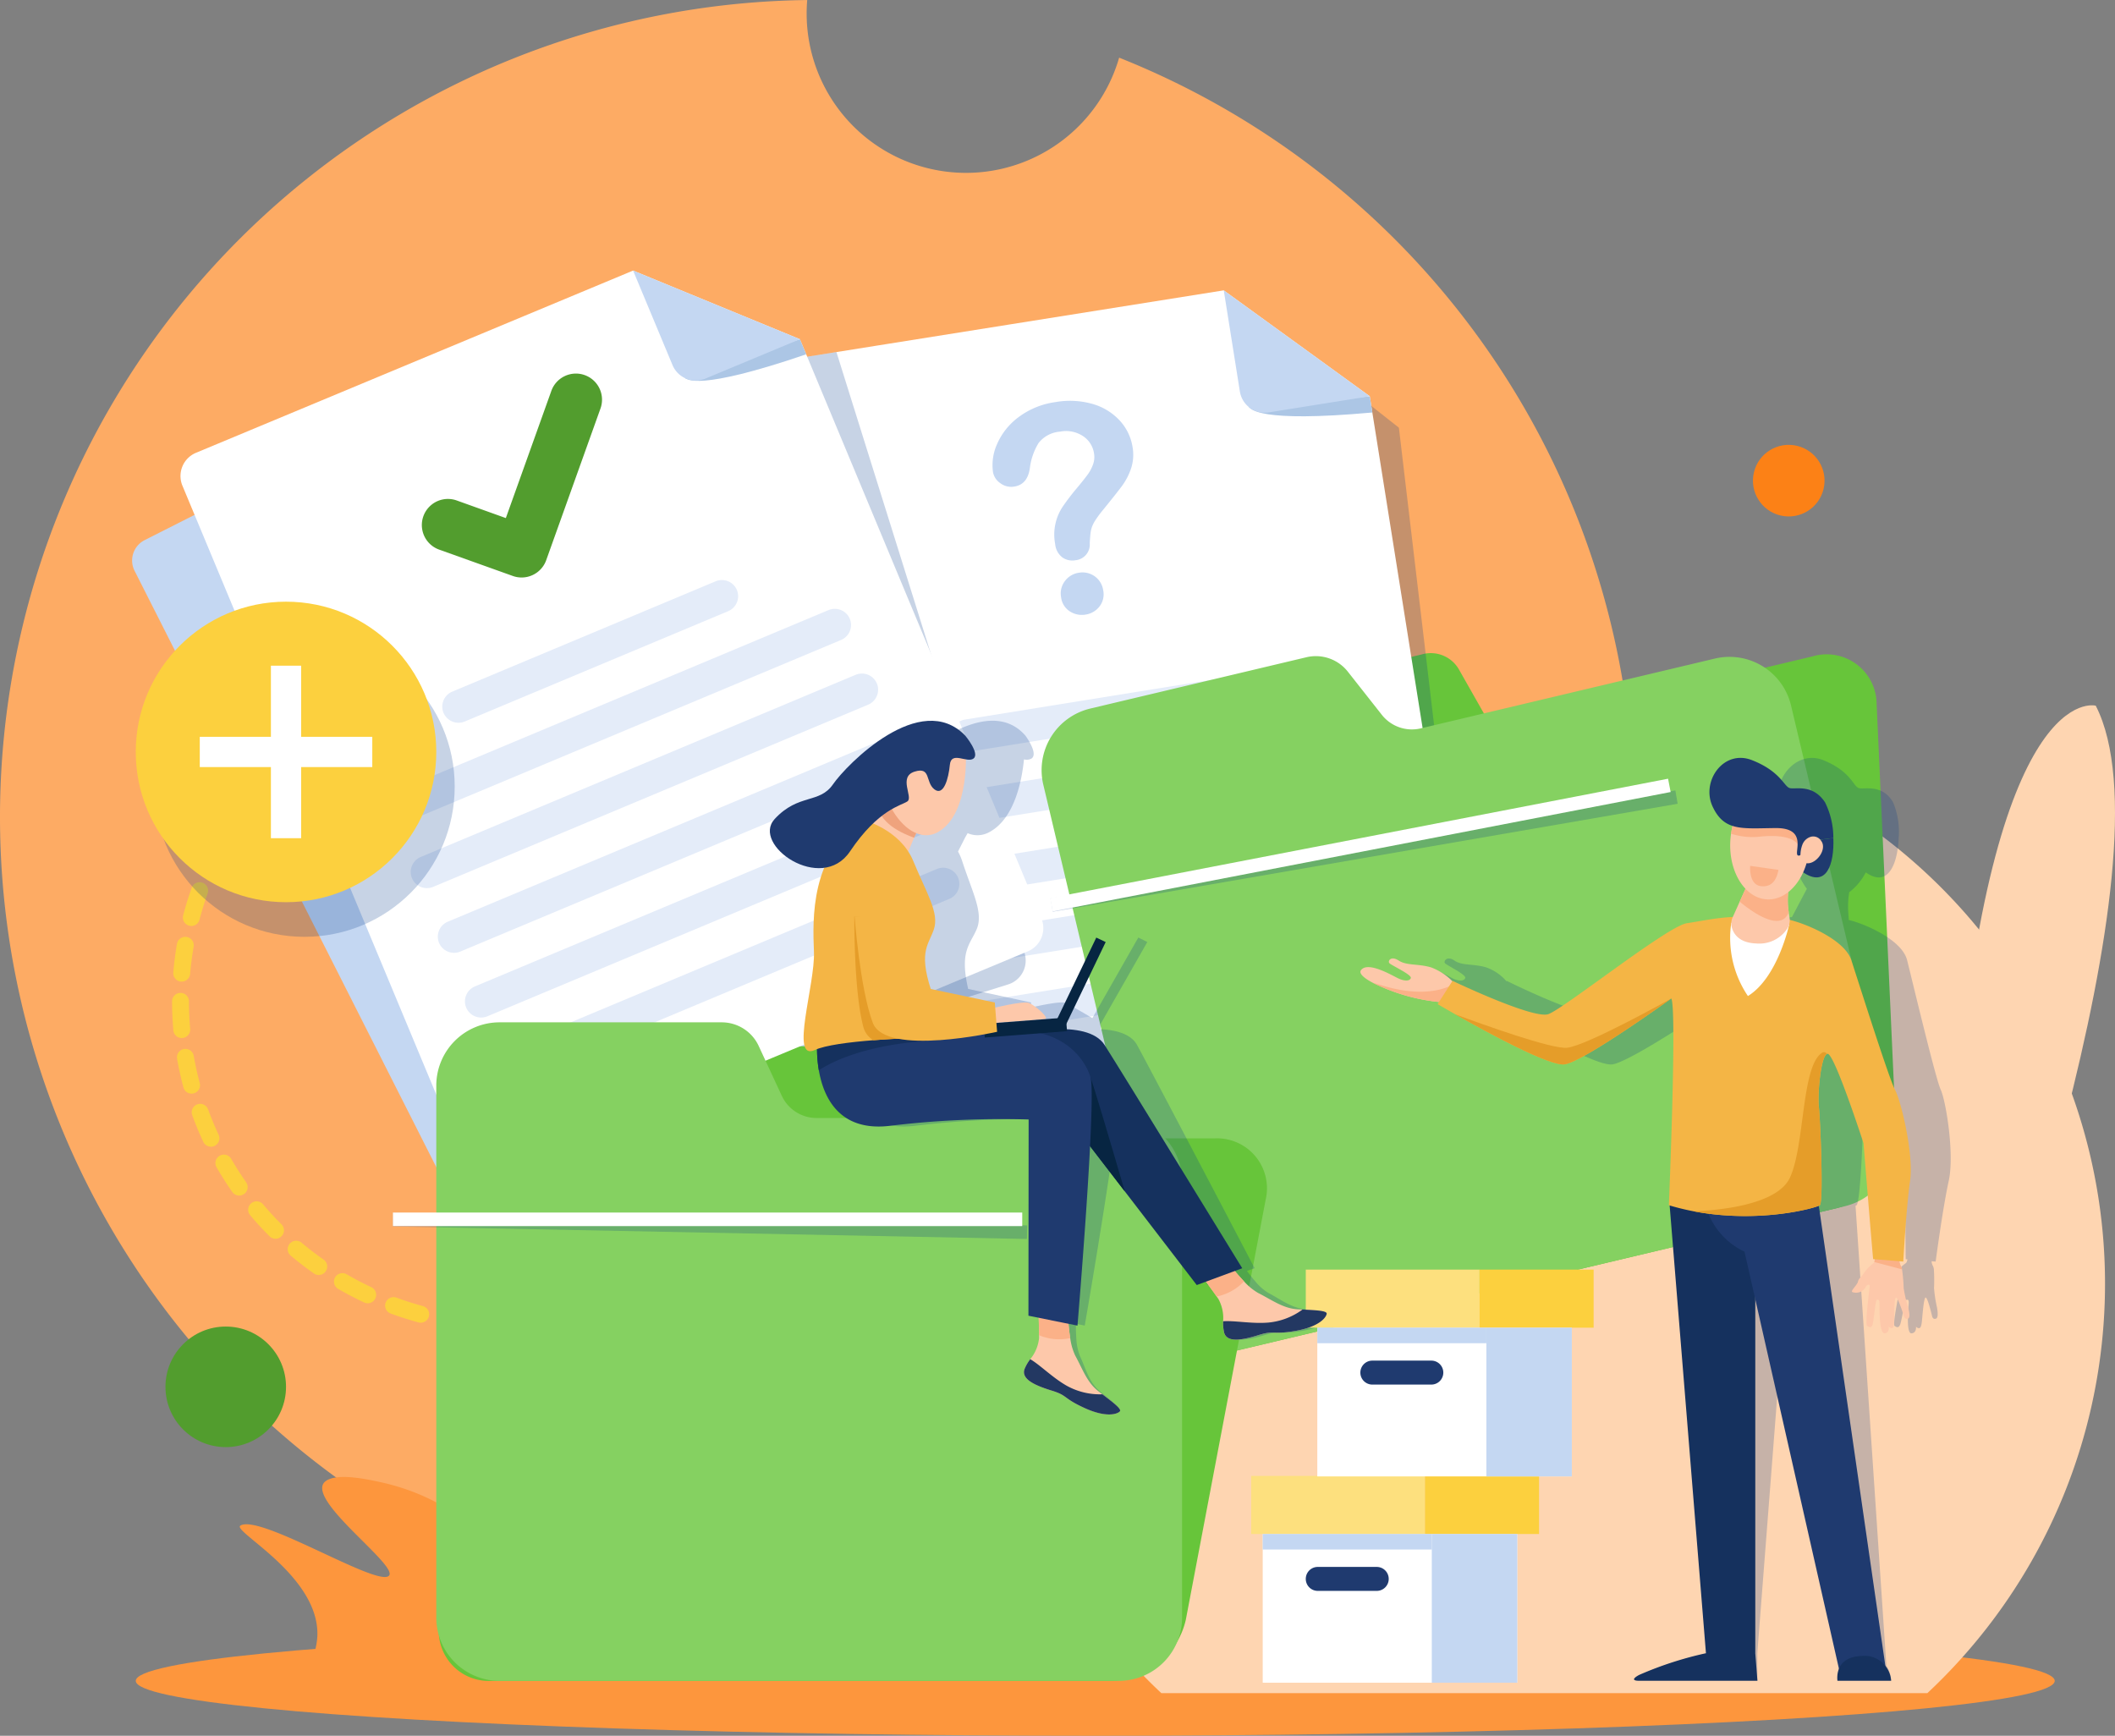 <svg xmlns="http://www.w3.org/2000/svg" width="262" height="215.022" viewBox="0 0 262 215.022">
  <rect x="0" y="0" width="262" height="215.022" fill="#808080" stroke="none"/>
  <g id="Grupo_97484" data-name="Grupo 97484" transform="translate(-637.554 -505.557)">
    <g id="Grupo_97483" data-name="Grupo 97483" transform="translate(637.554 505.557)">
      <path id="Trazado_131296" data-name="Trazado 131296" d="M839.976,606.761a101.211,101.211,0,1,1-102.427-101.2q-.07.826-.07,1.671a19.742,19.742,0,0,0,38.711,5.467A101.244,101.244,0,0,1,839.976,606.761Z" transform="translate(-637.554 -505.557)" fill="#fdab64"/>
      <ellipse id="Elipse_5226" data-name="Elipse 5226" cx="118.858" cy="6.804" rx="118.858" ry="6.804" transform="translate(16.818 201.414)" fill="#fd963d"/>
      <path id="Trazado_131297" data-name="Trazado 131297" d="M1101.146,3160.238c-1.443-3.1-6.984-10.364-17.347-12.617-1.7-.369-5.46-1.188-6.825-.1-2.711,2.165,9.391,10.612,7.821,11.737-1.67,1.2-15.922-7.705-18.343-6.26-1.137.679,9.829,6.2,9.527,13.693a8.845,8.845,0,0,1-1.28,4.108h29.6S1104.7,3167.867,1101.146,3160.238Z" transform="translate(-1036.666 -2964.016)" fill="#fd963d"/>
      <path id="Trazado_131298" data-name="Trazado 131298" d="M2418.783,1918.739h94.89a69.455,69.455,0,1,0-94.89,0Z" transform="translate(-2274.918 -1708.998)" fill="#fed5b1"/>
      <path id="Trazado_131299" data-name="Trazado 131299" d="M3582.766,1766.992s-12.9-3.568-17.4,50.943c-2.516,30.522-4.345,46.4-5.468,54.465l-.695-.025c2.27-23.126,5.88-74.632-5.391-87.279,0,0-11.408-.2-3.511,45.743,3.585,20.856,5.494,33.672,6.509,41.45l-.747-.027c-6.165-18.026-19.663-53.754-31.411-59,0,0-8.242,3.54,12.246,33.925,7.884,11.693,13.038,19.63,16.4,24.974l-5.555-.2,3.986,14.655,10.828.764,4.418-14.729-5.416-.195C3569.948,1850.055,3592.477,1785.856,3582.766,1766.992Z" transform="translate(-3323.151 -1679.573)" fill="#fed5b1"/>
      <path id="Trazado_131300" data-name="Trazado 131300" d="M981.269,1104.678l-60.215,30.466a4.178,4.178,0,0,1-5.614-1.842l-41.3-81.624a2.83,2.83,0,0,1,1.248-3.8l61.417-31.075a4.178,4.178,0,0,1,5.614,1.842l40.69,80.421A4.178,4.178,0,0,1,981.269,1104.678Z" transform="translate(-857.47 -980.969)" fill="#c4d7f2"/>
      <g id="Grupo_97474" data-name="Grupo 97474" transform="translate(21.312 93.319)">
        <path id="Trazado_131301" data-name="Trazado 131301" d="M1114.066,1856.146a1.047,1.047,0,0,1-.745-1.782c.428-.433.872-.863,1.319-1.277a1.047,1.047,0,1,1,1.422,1.536c-.425.393-.846.8-1.253,1.213A1.043,1.043,0,0,1,1114.066,1856.146Z" transform="translate(-1101.398 -1852.808)" fill="#fcd03e"/>
        <path id="Trazado_131302" data-name="Trazado 131302" d="M986.6,1976.354h-.19a1.047,1.047,0,0,1,0-2.093h.186c1.071,0,2.156-.045,3.225-.134a1.047,1.047,0,0,1,.173,2.086C988.873,1976.307,987.73,1976.354,986.6,1976.354Zm-3.68-.169c-.032,0-.064,0-.1,0-1.186-.109-2.383-.272-3.557-.484a1.047,1.047,0,1,1,.372-2.06c1.115.2,2.251.356,3.376.46a1.047,1.047,0,0,1-.095,2.089Zm-6.88-1.242a1.05,1.05,0,0,1-.275-.037c-1.149-.312-2.3-.679-3.42-1.09a1.047,1.047,0,1,1,.721-1.965c1.064.39,2.157.738,3.248,1.035a1.047,1.047,0,0,1-.274,2.057Zm-6.567-2.408a1.043,1.043,0,0,1-.443-.1c-1.08-.505-2.151-1.064-3.183-1.66a1.047,1.047,0,1,1,1.047-1.812c.98.566,2,1.1,3.023,1.577a1.047,1.047,0,0,1-.444,1.995Zm-6.056-3.5a1.043,1.043,0,0,1-.6-.189c-.978-.684-1.937-1.418-2.851-2.184a1.047,1.047,0,1,1,1.343-1.605c.868.727,1.779,1.424,2.707,2.073a1.047,1.047,0,0,1-.6,1.9Zm-5.363-4.49a1.043,1.043,0,0,1-.739-.305c-.845-.843-1.663-1.733-2.431-2.645a1.047,1.047,0,0,1,1.6-1.348c.729.866,1.5,1.71,2.307,2.51a1.047,1.047,0,0,1-.739,1.788Zm-4.5-5.353a1.045,1.045,0,0,1-.858-.446c-.685-.977-1.336-2-1.933-3.029a1.047,1.047,0,1,1,1.812-1.048c.567.981,1.185,1.948,1.835,2.875a1.047,1.047,0,0,1-.856,1.648Zm-3.5-6.055a1.047,1.047,0,0,1-.949-.6c-.505-1.081-.968-2.2-1.377-3.317a1.047,1.047,0,0,1,1.967-.717c.388,1.063.827,2.122,1.307,3.148a1.047,1.047,0,0,1-.948,1.49Zm-2.4-6.57a1.047,1.047,0,0,1-1.01-.776c-.309-1.151-.571-2.331-.778-3.506a1.047,1.047,0,1,1,2.061-.364c.2,1.115.445,2.235.739,3.328a1.047,1.047,0,0,1-1.011,1.318Zm-1.217-6.887a1.046,1.046,0,0,1-1.041-.955c-.1-1.187-.158-2.394-.159-3.588a1.046,1.046,0,0,1,1.046-1.048h0a1.047,1.047,0,0,1,1.047,1.046c0,1.133.052,2.279.151,3.406a1.047,1.047,0,0,1-.951,1.134C946.5,1939.68,946.465,1939.682,946.434,1939.682Zm-.005-6.994c-.03,0-.06,0-.09,0a1.047,1.047,0,0,1-.954-1.132c.1-1.187.256-2.385.46-3.561a1.047,1.047,0,0,1,2.063.357c-.193,1.116-.34,2.254-.437,3.382A1.047,1.047,0,0,1,946.429,1932.688Zm1.193-6.891a1.047,1.047,0,0,1-1.013-1.313c.3-1.154.662-2.307,1.064-3.429a1.047,1.047,0,0,1,1.971.706c-.382,1.066-.722,2.161-1.01,3.257A1.047,1.047,0,0,1,947.622,1925.8Zm2.357-6.584a1.047,1.047,0,0,1-.951-1.483c.5-1.084,1.049-2.16,1.639-3.2a1.047,1.047,0,1,1,1.819,1.035c-.56.983-1.083,2-1.556,3.033A1.047,1.047,0,0,1,949.979,1919.212Zm3.459-6.078a1.047,1.047,0,0,1-.86-1.642c.678-.981,1.408-1.945,2.169-2.863a1.047,1.047,0,0,1,1.612,1.336c-.722.872-1.415,1.786-2.058,2.717A1.045,1.045,0,0,1,953.439,1913.134Z" transform="translate(-945.234 -1904.41)" fill="#fcd03e"/>
        <path id="Trazado_131303" data-name="Trazado 131303" d="M1626.458,2850.365a1.047,1.047,0,0,1-.176-2.078c.572-.1,1.147-.21,1.711-.334a1.047,1.047,0,0,1,.446,2.045c-.594.13-1.2.248-1.8.352A1.059,1.059,0,0,1,1626.458,2850.365Z" transform="translate(-1578.299 -2779)" fill="#fcd03e"/>
      </g>
      <path id="Trazado_131304" data-name="Trazado 131304" d="M2730.038,1681.323l-3.061-5.391a4.018,4.018,0,0,0-4.582-1.807l-26.778,6.357a9.747,9.747,0,0,0-7.278,9.491l.178,3.931,2.746,60.647a6.187,6.187,0,0,0,7.974,5.871l74.636-17.718a9.747,9.747,0,0,0,7.278-9.491l-2.4-52.966a6.187,6.187,0,0,0-7.974-5.871l-36.428,8.647A3.782,3.782,0,0,1,2730.038,1681.323Z" transform="translate(-2546.28 -1593.056)" fill="#67c53a"/>
      <path id="Trazado_131305" data-name="Trazado 131305" d="M2092.885,1161.782l-9.138-77.207h0l-5.869-4.627-2.75-2.167-.244-.193-8.683-6.845v0h0l0,0-43.063,5.1h0l-5.184.614-10.019,1.185a3.119,3.119,0,0,0-2.722,3.453l9.5,80.243.1.856,1.031,8.709a3.119,3.119,0,0,0,3.453,2.722l70.871-8.389A3.118,3.118,0,0,0,2092.885,1161.782Z" transform="translate(-1910.456 -1031.595)" fill="#003889" opacity="0.22" style="mix-blend-mode: multiply;isolation: isolate"/>
      <g id="Grupo_97476" data-name="Grupo 97476" transform="translate(91.031 35.974)">
        <path id="Trazado_131306" data-name="Trazado 131306" d="M2040.07,1118.363l-70.477,11.228a3.119,3.119,0,0,1-3.56-2.582l-1.38-8.661-.136-.852-12.713-79.8a3.119,3.119,0,0,1,2.582-3.56l9.963-1.587,5.156-.822h0l42.823-6.823,0,0,5.818,4.219,3.385,2.452,2.834,2.055,6.05,4.388h0l12.231,76.778A3.118,3.118,0,0,1,2040.07,1118.363Z" transform="translate(-1951.766 -1024.91)" fill="#fff"/>
        <path id="Trazado_131307" data-name="Trazado 131307" d="M2870.606,1215.563c.31.227,1.054,2,15.327.7l-.319-2Z" transform="translate(-2806.961 -1201.139)" fill="#acc6e5"/>
        <path id="Trazado_131308" data-name="Trazado 131308" d="M2828.135,1037.439a3.118,3.118,0,0,0,3.559,2.581l12.532-2-18.088-13.117Z" transform="translate(-2765.573 -1024.907)" fill="#c4d7f2"/>
        <path id="Trazado_131309" data-name="Trazado 131309" d="M2375.062,1718.112l-33.5,5.394a2.011,2.011,0,0,1-2.3-1.661h0a2.011,2.011,0,0,1,1.661-2.3l33.5-5.394a2.012,2.012,0,0,1,2.3,1.661h0A2.012,2.012,0,0,1,2375.062,1718.112Z" transform="translate(-2312.399 -1666.386)" fill="#e4ecf9"/>
        <path id="Trazado_131310" data-name="Trazado 131310" d="M2244.827,1813.855l-57.685,9.289a2.011,2.011,0,0,1-2.3-1.661h0a2.011,2.011,0,0,1,1.661-2.3l57.685-9.288a2.011,2.011,0,0,1,2.3,1.661h0A2.011,2.011,0,0,1,2244.827,1813.855Z" transform="translate(-2168.675 -1755.497)" fill="#e4ecf9"/>
        <path id="Trazado_131311" data-name="Trazado 131311" d="M2264.775,1937.738l-57.684,9.288a2.011,2.011,0,0,1-2.3-1.661h0a2.012,2.012,0,0,1,1.661-2.3l57.685-9.288a2.012,2.012,0,0,1,2.3,1.661h0A2.012,2.012,0,0,1,2264.775,1937.738Z" transform="translate(-2187.241 -1870.799)" fill="#e4ecf9"/>
        <path id="Trazado_131312" data-name="Trazado 131312" d="M2284.723,2061.621l-57.684,9.288a2.011,2.011,0,0,1-2.3-1.661h0a2.011,2.011,0,0,1,1.661-2.3l57.685-9.288a2.011,2.011,0,0,1,2.3,1.661h0A2.012,2.012,0,0,1,2284.723,2061.621Z" transform="translate(-2205.807 -1986.101)" fill="#e4ecf9"/>
        <path id="Trazado_131313" data-name="Trazado 131313" d="M2304.465,2185.537l-57.685,9.289a2.012,2.012,0,0,1-2.3-1.661h0a2.012,2.012,0,0,1,1.662-2.3l57.684-9.289a2.012,2.012,0,0,1,2.3,1.661h0A2.012,2.012,0,0,1,2304.465,2185.537Z" transform="translate(-2224.182 -2101.434)" fill="#e4ecf9"/>
        <g id="Grupo_97475" data-name="Grupo 97475" transform="translate(31.912 13.68)">
          <path id="Trazado_131314" data-name="Trazado 131314" d="M2426.191,1245.865a2.58,2.58,0,0,0-2.995-2.173,2.607,2.607,0,0,0-1.755,1.043,2.5,2.5,0,0,0-.471,1.959,2.431,2.431,0,0,0,1.094,1.792,2.762,2.762,0,0,0,1.955.391,2.669,2.669,0,0,0,1.694-.98A2.456,2.456,0,0,0,2426.191,1245.865Zm3.637-17.735a6.268,6.268,0,0,0-1.6-3.3,7.3,7.3,0,0,0-3.376-2.051,10.236,10.236,0,0,0-4.587-.222,9.832,9.832,0,0,0-4.558,1.862,8.241,8.241,0,0,0-2.642,3.291,6.353,6.353,0,0,0-.528,3.506,2.125,2.125,0,0,0,.9,1.376,2.223,2.223,0,0,0,1.748.425q1.647-.261,1.925-2.315a7.77,7.77,0,0,1,1.076-3.078,3.73,3.73,0,0,1,2.657-1.409,3.816,3.816,0,0,1,2.813.531,3.106,3.106,0,0,1,1.4,2.178,2.69,2.69,0,0,1-.129,1.371,5.016,5.016,0,0,1-.657,1.234q-.416.573-1.371,1.721a27.7,27.7,0,0,0-1.708,2.235,6.228,6.228,0,0,0-.949,4.658,2.339,2.339,0,0,0,.893,1.653,2.132,2.132,0,0,0,1.612.349,1.954,1.954,0,0,0,1.776-2.131q.056-.88.1-1.234a3.748,3.748,0,0,1,.161-.719,3.9,3.9,0,0,1,.412-.829,12.123,12.123,0,0,1,.794-1.1q1.83-2.246,2.526-3.183a8.011,8.011,0,0,0,1.117-2.143A5.434,5.434,0,0,0,2429.829,1228.13Z" transform="translate(-2412.473 -1222.399)" fill="#c4d7f2"/>
        </g>
      </g>
      <path id="Trazado_131315" data-name="Trazado 131315" d="M2542.514,1686.262l-4.213-5.348a5.044,5.044,0,0,0-5.128-1.786l-26.778,6.357a7.838,7.838,0,0,0-5.816,9.436l.927,3.9,14.294,60.214a7.838,7.838,0,0,0,9.437,5.816l74.636-17.718a7.838,7.838,0,0,0,5.816-9.436l-12.483-52.588a7.838,7.838,0,0,0-9.437-5.816l-36.428,8.647A4.748,4.748,0,0,1,2542.514,1686.262Z" transform="translate(-2371.336 -1597.711)" fill="#85d161"/>
      <rect id="Rectángulo_36354" data-name="Rectángulo 36354" width="78.552" height="1.679" transform="translate(130.133 111.288) rotate(-9.803)" fill="#003889" opacity="0.22" style="mix-blend-mode: multiply;isolation: isolate"/>
      <rect id="Rectángulo_36355" data-name="Rectángulo 36355" width="77.958" height="1.679" transform="translate(130.092 111.249) rotate(-10.933)" fill="#fff"/>
      <path id="Trazado_131316" data-name="Trazado 131316" d="M1477.384,2385.4l-1.733-5.953a4.018,4.018,0,0,0-4.041-2.816h-27.522a9.746,9.746,0,0,0-9.274,7.554l-.735,3.866-11.336,59.642a6.187,6.187,0,0,0,6.4,7.554h76.71a9.747,9.747,0,0,0,9.274-7.554l9.9-52.088a6.187,6.187,0,0,0-6.4-7.554h-37.44A3.782,3.782,0,0,1,1477.384,2385.4Z" transform="translate(-1368.234 -2247.029)" fill="#67c53a"/>
      <path id="Trazado_131317" data-name="Trazado 131317" d="M1985.612,1213.606l-10.11,3.169-2.941.922-8.042,2.521-12.713-79.8a3.119,3.119,0,0,1,2.582-3.56l9.963-1.587,14.544,46.464.894,2.858,1.513,4.835,1.211,3.868,1.412,4.513,1.211,3.869,1.413,4.513,1.1,3.516a3.1,3.1,0,0,1-2.037,3.9Z" transform="translate(-1860.735 -1091.657)" fill="#003889" opacity="0.22" style="mix-blend-mode: multiply;isolation: isolate"/>
      <g id="Grupo_97477" data-name="Grupo 97477" transform="translate(22.359 33.516)">
        <path id="Trazado_131318" data-name="Trazado 131318" d="M1037.075,997.941l29.916,71.76a3.118,3.118,0,0,1-1.673,4.066l-65.871,27.461a3.118,3.118,0,0,1-4.066-1.673l-34.8-83.472a3.118,3.118,0,0,1,1.673-4.066l54.156-22.577,6.648,2.736,7.1,2.921Z" transform="translate(-960.344 -989.438)" fill="#fff"/>
        <path id="Trazado_131319" data-name="Trazado 131319" d="M1861.93,1116.972c.354.148,1.5,1.7,15.062-2.923l-.781-1.874Z" transform="translate(-1799.48 -1103.674)" fill="#acc6e5"/>
        <path id="Trazado_131320" data-name="Trazado 131320" d="M1774.694,1001.144a3.118,3.118,0,0,0,4.065,1.673l11.713-4.883-20.662-8.5Z" transform="translate(-1713.742 -989.431)" fill="#c4d7f2"/>
        <path id="Trazado_131321" data-name="Trazado 131321" d="M1404.962,1199.256a3.224,3.224,0,0,1-2.471.122l-9.182-3.285a3.233,3.233,0,0,1,2.178-6.087l6.139,2.2,5.618-15.7a3.233,3.233,0,1,1,6.087,2.178l-6.708,18.747A3.223,3.223,0,0,1,1404.962,1199.256Z" transform="translate(-1361.323 -1161.545)" fill="#529d2e"/>
        <path id="Trazado_131322" data-name="Trazado 131322" d="M1463.952,1546.759l-32.64,13.671a2.011,2.011,0,0,1-2.625-1.075h0a2.011,2.011,0,0,1,1.075-2.625l32.64-13.671a2.012,2.012,0,0,1,2.625,1.075h0A2.012,2.012,0,0,1,1463.952,1546.759Z" transform="translate(-1396.103 -1504.567)" fill="#e4ecf9"/>
        <path id="Trazado_131323" data-name="Trazado 131323" d="M1380.277,1598.244l-53.891,22.572a2.012,2.012,0,0,1-2.625-1.075h0a2.012,2.012,0,0,1,1.075-2.625l53.891-22.572a2.012,2.012,0,0,1,2.625,1.075h0A2.011,2.011,0,0,1,1380.277,1598.244Z" transform="translate(-1298.444 -1552.485)" fill="#e4ecf9"/>
        <path id="Trazado_131324" data-name="Trazado 131324" d="M1428.753,1713.98l-53.891,22.572a2.012,2.012,0,0,1-2.625-1.075h0a2.012,2.012,0,0,1,1.075-2.625l53.891-22.572a2.011,2.011,0,0,1,2.625,1.075h0A2.011,2.011,0,0,1,1428.753,1713.98Z" transform="translate(-1343.563 -1660.205)" fill="#e4ecf9"/>
        <path id="Trazado_131325" data-name="Trazado 131325" d="M1477.229,1829.717l-53.891,22.572a2.012,2.012,0,0,1-2.625-1.075h0a2.012,2.012,0,0,1,1.075-2.625l53.891-22.572a2.012,2.012,0,0,1,2.625,1.075h0A2.012,2.012,0,0,1,1477.229,1829.717Z" transform="translate(-1388.681 -1767.926)" fill="#e4ecf9"/>
        <path id="Trazado_131326" data-name="Trazado 131326" d="M1525.706,1945.454l-53.891,22.572a2.012,2.012,0,0,1-2.625-1.075h0a2.012,2.012,0,0,1,1.075-2.625l53.891-22.572a2.011,2.011,0,0,1,2.625,1.075h0A2.012,2.012,0,0,1,1525.706,1945.454Z" transform="translate(-1433.799 -1875.646)" fill="#e4ecf9"/>
        <path id="Trazado_131327" data-name="Trazado 131327" d="M1573.99,2061.271l-53.891,22.572a2.012,2.012,0,0,1-2.625-1.075h0a2.012,2.012,0,0,1,1.075-2.625l53.891-22.572a2.012,2.012,0,0,1,2.625,1.075h0A2.012,2.012,0,0,1,1573.99,2061.271Z" transform="translate(-1478.739 -1983.441)" fill="#e4ecf9"/>
      </g>
      <path id="Trazado_131328" data-name="Trazado 131328" d="M1460.606,2343.006l-2.864-6.177a5.044,5.044,0,0,0-4.576-2.922h-27.522a7.838,7.838,0,0,0-7.838,7.838v65.9a7.838,7.838,0,0,0,7.838,7.838h76.71a7.838,7.838,0,0,0,7.838-7.838v-54.049a7.838,7.838,0,0,0-7.838-7.838h-37.44A4.748,4.748,0,0,1,1460.606,2343.006Z" transform="translate(-1363.76 -2207.264)" fill="#85d161"/>
      <rect id="Rectángulo_36356" data-name="Rectángulo 36356" width="78.552" height="1.679" transform="translate(48.708 150.251) rotate(1.13)" fill="#003889" opacity="0.22" style="mix-blend-mode: multiply;isolation: isolate"/>
      <rect id="Rectángulo_36357" data-name="Rectángulo 36357" width="77.958" height="1.679" transform="translate(48.675 150.206)" fill="#fff"/>
      <path id="Trazado_131329" data-name="Trazado 131329" d="M2170.076,1867.9c-.242-.276-1.548-.321-2.938-.395-.2-.009-.4-.021-.6-.032-1.792-.112-3.078-1.179-4.685-2.019a6.47,6.47,0,0,1-1.621-1.436c-.366-.418-.719-.869-1.028-1.285l.953-.341s-12.683-24.214-14.564-27.646c-.747-1.365-2.576-1.859-4.509-1.959l.007-.683,5.771-10.12-1.115-.553-5.692,9.983s-2.641-1.583-3.363-1.885c-.557-.233-3.106.31-4.244.571l.007-.628-7.785-1.673c-1.07-4.648.2-5.453,1.039-7.364.9-2.062-.507-4.547-1.785-8.489a6.508,6.508,0,0,0-.511-1.167l.87-1.717.322-.561a3.01,3.01,0,0,0,2.722-.149c3.171-1.716,4.027-6.627,4.257-8.994a1.22,1.22,0,0,0,.958-.118c.842-.637-.778-2.817-.778-2.817-5.017-5.767-15.019,3.569-16.927,6.02s-4.377,1.113-7.613,4.3c-2.462,2.424,1.687,6.544,5.583,6.05-1.857,3.758-2.07,7.842-2.2,10.388-.2,4.052-4.237,13.608-1.01,12.186.1-.043.2-.084.315-.125a16.324,16.324,0,0,0-.011,2.636c.277,3.345,1.838,7.6,8.134,6.878a115.491,115.491,0,0,1,17.309-.791l-2.2,24.308,1.247.257c-.047.771-.1,1.552-.152,2.156-.011.14-.025.27-.036.388a5.417,5.417,0,0,1-1.324,2.587h0c-.122.154-.244.309-.36.469a4.2,4.2,0,0,0-.444.742c-.566,1.26,1.092,2.036,3.1,2.673l.168.055.012,0,.075.026.091.031h0c1.579.559,1.061.865,3.52,2.035,2.624,1.249,4.019.762,4.356.43a.164.164,0,0,0,.048-.137c-.028-.377-1.012-1.153-2.045-2-.15-.121-.3-.243-.445-.366-1.322-1.108-1.7-2.765-2.462-4.4a6.868,6.868,0,0,1-.427-2.169c-.044-.6-.057-1.219-.055-1.776l1.1.226s2.268-13.077,3.551-22.227l3.8,5.6,7.87,11.6,1.176-.42c.421.65.848,1.321,1.164,1.84.071.114.134.223.193.321a4.694,4.694,0,0,1,.331,2.747h0c-.018.19-.035.381-.044.573a3.61,3.61,0,0,0,.039.817c.23,1.293,2.125.959,4.247.319.1-.031.2-.058.288-.083,1.793-.5,1.464.055,4.33-.433,3.011-.513,3.95-1.675,4.053-2.122A.142.142,0,0,0,2170.076,1867.9Z" transform="translate(-2004.736 -1705.292)" fill="#003889" opacity="0.22" style="mix-blend-mode: multiply;isolation: isolate"/>
      <circle id="Elipse_5227" data-name="Elipse 5227" cx="18.614" cy="18.614" r="18.614" transform="translate(19.099 78.822)" fill="#003889" opacity="0.22" style="mix-blend-mode: multiply;isolation: isolate"/>
      <circle id="Elipse_5228" data-name="Elipse 5228" cx="18.614" cy="18.614" r="18.614" transform="translate(16.818 74.534)" fill="#fcd03e"/>
      <path id="Trazado_131330" data-name="Trazado 131330" d="M1016.185,1704.881h-8.812v-8.812h-3.746v8.812h-8.812v3.746h8.812v8.812h3.746v-8.812h8.812Z" transform="translate(-970.068 -1613.606)" fill="#fff"/>
      <path id="Trazado_131331" data-name="Trazado 131331" d="M3234.71,1913.388c.742-3.366-.368-9.98-.987-11.3s-3.34-12.747-4.166-16.053c-.626-2.512-5.182-4.49-7.241-4.986h0a1.91,1.91,0,0,0,0-.259c-.016-.194-.034-.426-.047-.683a11.009,11.009,0,0,1,.115-2.489,7.294,7.294,0,0,0,2.054-2.461c2.8,1.991,3.95-1.125,4.072-4.251a9.5,9.5,0,0,0-.686-4.413c-1.358-2.343-3.571-1.57-4.256-1.778s-.963-2.063-4.385-3.452-6.54,2.614-5.333,5.736a3.6,3.6,0,0,0,2.293,2.407c-.1.312-.194.633-.268.963q-.1.456-.165.933a7.56,7.56,0,0,0,1.428,5.888l-.842,1.6-1.006,1.908a53.589,53.589,0,0,0-5.755.771c-2.432.361-16.094,10.621-18.028,11.262s-11.544-4.128-11.544-4.128l-.035.049a5.883,5.883,0,0,0-2.482-1.713c-1.565-.481-3.011-.2-3.942-.842s-1.386.04-1.207.3,2.715,1.443,2.521,1.863-.869.361-1.546.04-3.6-2.184-4.55-1.021c-.323.393.266.966,1.329,1.553a22.921,22.921,0,0,0,8.025,2.4l-.181.253s.809.5,2.061,1.243c3.7,2.2,11.262,6.511,13.114,6.212,2.458-.4,13.644-8.036,13.819-8.156l0,0c.623,1.263-2.288,25.613-2.288,25.613l.1.028.015,4.281,0,.6.178,50.581h0a46.961,46.961,0,0,0-8.477,2.686s-1.487.722-.056.722H3211l0-3.407h0l3.4-43.85,6.814,45.775a3.082,3.082,0,0,0-.295,1.483h6.644a3.475,3.475,0,0,0-.574-1.865l-3.822-56.973a.747.747,0,0,0,.125-.063c.51-.361.891-10.7.827-12.2-.062-1.471.709-6.273,1.534-6.543a.186.186,0,0,1,.056-.012c.845-.06,3.59,11.064,3.59,11.064s.052,14.068.088,14.369l.211.017a1.676,1.676,0,0,1-.1.342.314.314,0,0,1-.092.127,6.162,6.162,0,0,0-1.291,1.234c-.3.462-.7.641-.817,1.058s-1.057,1.161-.8,1.3a1.443,1.443,0,0,0,1.779-.762s.491-.355.431.034-.991,4.748-.705,4.924.479.274.674-.131.59-3.069.776-3.1.35-.087.292.566-.308,3.625.353,3.579c.634-.043.567-.777.561-.836a.485.485,0,0,0,.364.2c.22-.009.306-.31.368-.88s.219-2.965.472-2.92.756,2.184.766,2.217.065.549.5.4.078-1.622.078-1.622a16.737,16.737,0,0,1-.316-2.156,21.437,21.437,0,0,0-.019-2.327,1.18,1.18,0,0,0-.135-.455,1.189,1.189,0,0,1-.145-.552l.5.041S3233.969,1916.756,3234.71,1913.388Z" transform="translate(-2993.309 -1767.092)" fill="#003889" opacity="0.22" style="mix-blend-mode: multiply;isolation: isolate"/>
      <g id="Grupo_97479" data-name="Grupo 97479" transform="translate(168.523 93.885)">
        <g id="Grupo_97478" data-name="Grupo 97478">
          <path id="Trazado_131332" data-name="Trazado 131332" d="M3082.166,2222.8l-.136.194-1.507,2.132a23.892,23.892,0,0,1-8.491-2.415c-1.108-.587-1.741-1.16-1.449-1.553.862-1.163,3.928.7,4.629,1.021s1.383.382,1.543-.04-2.464-1.6-2.666-1.864.2-.942,1.184-.3,2.4.36,4.007.842A7.322,7.322,0,0,1,3082.166,2222.8Z" transform="translate(-3070.512 -2194.861)" fill="#fdc8aa"/>
          <path id="Trazado_131333" data-name="Trazado 131333" d="M3102.455,2263.359l-1.507,2.132a23.882,23.882,0,0,1-8.491-2.415c.34.089.715.2,1.13.325,6,1.844,8.814-.131,8.814-.131Z" transform="translate(-3090.937 -2235.224)" fill="#fbb188"/>
          <path id="Trazado_131334" data-name="Trazado 131334" d="M3956.606,2751.185c-.426.149-.52-.367-.533-.4s-.682-2.172-.938-2.217-.228,2.351-.246,2.92-.08.871-.3.879a.535.535,0,0,1-.38-.2c.011.06.134.793-.5.836-.657.046-.637-2.927-.631-3.579s-.153-.6-.335-.566-.375,2.7-.536,3.1-.363.307-.663.131.293-4.533.323-4.924-.434-.034-.434-.034a1.357,1.357,0,0,1-1.72.762c-.264-.14.623-.886.7-1.3s.476-.6.735-1.058a5.492,5.492,0,0,1,1.2-1.234.274.274,0,0,0,.082-.127,4.789,4.789,0,0,0,.117-1.031l.031-.338,2.923.28a3.008,3.008,0,0,0,.2,1.543,1.275,1.275,0,0,1,.17.454,21.742,21.742,0,0,1,.2,2.327,17.414,17.414,0,0,0,.483,2.156S3957.033,2751.036,3956.606,2751.185Z" transform="translate(-3888.773 -2681.722)" fill="#fdc8aa"/>
          <path id="Trazado_131335" data-name="Trazado 131335" d="M3993.028,2745.081l-3.442-.908a4.784,4.784,0,0,0,.116-1.031l.031-.338,2.923.28a3.013,3.013,0,0,0,.2,1.543A1.266,1.266,0,0,1,3993.028,2745.081Z" transform="translate(-3925.925 -2681.722)" fill="#fbb188"/>
          <path id="Trazado_131336" data-name="Trazado 131336" d="M3860.3,2008.439l1.052-3.8,2.831-.349C3864.307,2007.462,3863.364,2010.627,3860.3,2008.439Z" transform="translate(-3805.595 -1994.36)" fill="#1f3a6f"/>
          <path id="Trazado_131337" data-name="Trazado 131337" d="M3568.835,3449.02a44,44,0,0,0-8.269,2.686s-1.431.721,0,.721h14.647l-.267-3.407-3.2-.982Z" transform="translate(-3526.03 -3338.108)" fill="#15315e"/>
          <path id="Trazado_131338" data-name="Trazado 131338" d="M3633.823,2637.608v57.117h-6.112l-4.1-50.581-.049-.6-.373-4.6Z" transform="translate(-3584.906 -2583.813)" fill="#15315e"/>
          <path id="Trazado_131339" data-name="Trazado 131339" d="M3679.04,2610.635c.1.24.194,6.012,5.432,8.5l11.773,52,5.759-.1-8.851-61.2Z" transform="translate(-3636.889 -2557.963)" fill="#1f3a6f"/>
          <path id="Trazado_131340" data-name="Trazado 131340" d="M3923.406,3470.156s-.509-2.946,2.983-3.066a3.3,3.3,0,0,1,3.662,3.066Z" transform="translate(-3864.305 -3355.836)" fill="#15315e"/>
          <path id="Trazado_131341" data-name="Trazado 131341" d="M3922.2,2004.6" transform="translate(-3863.203 -1994.651)" fill="#596bef"/>
          <path id="Trazado_131342" data-name="Trazado 131342" d="M3267.191,2178.087c-.48,3.367-.841,9.981-.841,9.981l-3.728-.3c-.06-.3-1.2-14.369-1.2-14.369s-3.607-11.123-4.448-11.063a.17.17,0,0,0-.055.012c-.8.27-1.2,5.071-1.027,6.543.18,1.5.6,11.844.119,12.2-.428.322-7.512,2.319-15.7.738h0a30.515,30.515,0,0,1-3-.738s1.022-24.351.3-25.613h0c-.166.119-10.76,7.758-13.187,8.156-1.827.3-9.724-4.013-13.6-6.212-1.309-.742-2.157-1.243-2.157-1.243l1.844-2.886s9.98,4.77,11.865,4.127,14.75-10.9,17.155-11.262,5.325-1.069,8.13-.668c1.626.232,2.586.623,3.167.653s.9-.534,1.457-.4c2.1.5,6.807,2.474,7.628,4.986,1.082,3.306,4.689,14.731,5.411,16.053S3267.672,2174.721,3267.191,2178.087Z" transform="translate(-3199.101 -2125.676)" fill="#f4b545"/>
          <path id="Trazado_131343" data-name="Trazado 131343" d="M3739.068,2156.089s-1.4,6.569-5.109,8.854a12.826,12.826,0,0,1-2.061-9.074Z" transform="translate(-3685.954 -2135.442)" fill="#fff"/>
          <path id="Trazado_131344" data-name="Trazado 131344" d="M3740.753,2088.355a4.15,4.15,0,0,1-3.846,1.863c-2.217-.076-2.872-1.274-3.062-2.079a1.8,1.8,0,0,1,.121-1.152l.876-1.95,1.106-2.458,4.958.887a9.411,9.411,0,0,0,.012,2.89c.033.256.068.489.1.683A1.86,1.86,0,0,1,3740.753,2088.355Z" transform="translate(-3687.857 -2067.229)" fill="#fdc8aa"/>
          <path id="Trazado_131345" data-name="Trazado 131345" d="M3754.927,2086.356c-1.014,2.607-4.794-.25-6.076-1.319l1.106-2.458,4.958.887A9.4,9.4,0,0,0,3754.927,2086.356Z" transform="translate(-3701.865 -2067.229)" fill="#fbb188"/>
          <path id="Trazado_131346" data-name="Trazado 131346" d="M3741.667,1920.5c-.2,3.837-2.557,6.833-5.268,6.695s-4.751-3.363-4.554-7.2c.017-.318.048-.629.092-.933.5-3.376,2.688-5.888,5.176-5.762,1.925.1,3.509,1.752,4.2,4.073A9.362,9.362,0,0,1,3741.667,1920.5Z" transform="translate(-3686.025 -1909.668)" fill="#fdc8aa"/>
          <path id="Trazado_131347" data-name="Trazado 131347" d="M3770.916,2054.573l-3.511-.5s-.206,2.318,1.309,2.511S3770.72,2055.6,3770.916,2054.573Z" transform="translate(-3719.125 -2040.7)" fill="#fbb188"/>
          <path id="Trazado_131348" data-name="Trazado 131348" d="M3681.035,2394.1c.18,1.5.6,11.844.119,12.2-.428.322-7.512,2.319-15.7.738.146,0,10.076-.116,11.979-4.11,1.916-4.025,1.4-14.162,4.117-15.578a.528.528,0,0,1,.508.2C3681.257,2387.827,3680.859,2392.629,3681.035,2394.1Z" transform="translate(-3624.247 -2350.887)" fill="#e59d29"/>
          <path id="Trazado_131349" data-name="Trazado 131349" d="M3266.594,2291.29c-.166.119-10.76,7.758-13.187,8.156-1.828.3-9.724-4.013-13.6-6.212,3.5,1.3,11.954,4.335,13.862,4.159C3256.077,2297.171,3266.431,2291.379,3266.594,2291.29Z" transform="translate(-3228.085 -2261.484)" fill="#e59d29"/>
          <path id="Trazado_131350" data-name="Trazado 131350" d="M3742.729,1917.369l-.984,3.314s-.185-1.659-4.6-1.283a8.575,8.575,0,0,1-3.788-.341c.5-3.376,2.688-5.888,5.176-5.762C3740.455,1913.4,3742.04,1915.048,3742.729,1917.369Z" transform="translate(-3687.442 -1909.668)" fill="#fbb188"/>
          <path id="Trazado_131351" data-name="Trazado 131351" d="M3699.994,1861.26c3.53,1.389,3.952,3.244,4.653,3.452s2.854-.565,4.394,1.778a9.937,9.937,0,0,1,1.027,4.413l-2.831.349.14-.505s-.976,2.48-1.658,2.33,1.355-3.438-2.8-3.407-6.363.449-7.812-2.673S3696.464,1859.871,3699.994,1861.26Z" transform="translate(-3651.48 -1860.977)" fill="#1f3a6f"/>
          <path id="Trazado_131352" data-name="Trazado 131352" d="M3857.735,2002.505a1.606,1.606,0,0,1,1-.973,1.149,1.149,0,0,1,1.323.48c.89,1.145-.925,3.316-2.121,2.673l-.436-.755A3.778,3.778,0,0,1,3857.735,2002.505Z" transform="translate(-3802.988 -1991.744)" fill="#fdc8aa"/>
        </g>
      </g>
      <g id="Grupo_97480" data-name="Grupo 97480" transform="translate(154.995 182.831)">
        <rect id="Rectángulo_36358" data-name="Rectángulo 36358" width="31.531" height="18.423" transform="translate(1.427 7.194)" fill="#fff"/>
        <rect id="Rectángulo_36359" data-name="Rectángulo 36359" width="21.524" height="7.194" fill="#fde07e"/>
        <rect id="Rectángulo_36360" data-name="Rectángulo 36360" width="14.133" height="7.194" transform="translate(21.524)" fill="#fcd03e"/>
        <rect id="Rectángulo_36361" data-name="Rectángulo 36361" width="10.586" height="18.423" transform="translate(22.372 7.194)" fill="#c4d7f2"/>
        <rect id="Rectángulo_36362" data-name="Rectángulo 36362" width="20.945" height="1.924" transform="translate(1.427 7.194)" fill="#c4d7f2"/>
        <path id="Trazado_131353" data-name="Trazado 131353" d="M2981.626,3310.809h-7.307a1.484,1.484,0,0,1-1.484-1.484h0a1.484,1.484,0,0,1,1.484-1.484h7.307a1.484,1.484,0,0,1,1.484,1.484h0A1.484,1.484,0,0,1,2981.626,3310.809Z" transform="translate(-2966.074 -3296.567)" fill="#1f3a6f"/>
      </g>
      <g id="Grupo_97481" data-name="Grupo 97481" transform="translate(161.757 157.275)">
        <rect id="Rectángulo_36363" data-name="Rectángulo 36363" width="31.531" height="18.423" transform="translate(1.427 7.194)" fill="#fff"/>
        <rect id="Rectángulo_36364" data-name="Rectángulo 36364" width="21.524" height="7.194" fill="#fde07e"/>
        <rect id="Rectángulo_36365" data-name="Rectángulo 36365" width="14.133" height="7.194" transform="translate(21.524)" fill="#fcd03e"/>
        <rect id="Rectángulo_36366" data-name="Rectángulo 36366" width="10.586" height="18.423" transform="translate(22.372 7.194)" fill="#c4d7f2"/>
        <rect id="Rectángulo_36367" data-name="Rectángulo 36367" width="20.945" height="1.924" transform="translate(1.427 7.194)" fill="#c4d7f2"/>
        <path id="Trazado_131354" data-name="Trazado 131354" d="M3079.252,2941.857h-7.307a1.484,1.484,0,0,1-1.484-1.484h0a1.484,1.484,0,0,1,1.484-1.484h7.307a1.484,1.484,0,0,1,1.484,1.484h0A1.484,1.484,0,0,1,3079.252,2941.857Z" transform="translate(-3063.7 -2927.615)" fill="#1f3a6f"/>
      </g>
      <g id="Grupo_97482" data-name="Grupo 97482" transform="translate(95.366 89.288)">
        <path id="Trazado_131355" data-name="Trazado 131355" d="M2786.077,2762.887c-.061.446-.9,1.609-3.862,2.122s-2.506-.123-4.573.517-3.93.974-4.276-.319a5.152,5.152,0,0,1-.118-1.39,4.9,4.9,0,0,0-.577-2.748c-.067-.1-.14-.206-.221-.32-1.025-1.47-3.053-4.148-3.053-4.148l4.073-.577a30.7,30.7,0,0,0,2.368,2.85,7.381,7.381,0,0,0,1.75,1.437c1.682.84,3.064,1.906,4.866,2.018.2.011.4.023.6.032C2784.651,2762.443,2786.135,2762.49,2786.077,2762.887Z" transform="translate(-2717.098 -2689.429)" fill="#fdc8aa"/>
        <path id="Trazado_131356" data-name="Trazado 131356" d="M2829.375,2850.684c2.066-.639,1.605,0,4.571-.516s3.8-1.675,3.863-2.122c.057-.4-1.427-.443-3.021-.527l-.013.031a8.457,8.457,0,0,1-4.193,1.585c-2.023.174-4.205-.27-5.6-.161a5.206,5.206,0,0,0,.12,1.39C2825.444,2851.658,2827.308,2851.324,2829.375,2850.684Z" transform="translate(-2768.829 -2774.588)" fill="#233862"/>
        <path id="Trazado_131357" data-name="Trazado 131357" d="M2775.838,2758.873a6.4,6.4,0,0,1-3.388,1.875c-1.025-1.47-3.053-4.148-3.053-4.148l4.073-.577A30.7,30.7,0,0,0,2775.838,2758.873Z" transform="translate(-2717.098 -2689.429)" fill="#fbb188"/>
        <path id="Trazado_131358" data-name="Trazado 131358" d="M2459.132,2375.605l-5.635,2.082-8.909-11.6-5.7-7.415-3.975-5.171-5.558.328,2.01-7.233s8.537-2.073,10.722,1.359S2459.132,2375.605,2459.132,2375.605Z" transform="translate(-2400.613 -2307.788)" fill="#15315e"/>
        <path id="Trazado_131359" data-name="Trazado 131359" d="M2572.682,2446.374l-5.7-7.415,1.444-6.722C2568.807,2433.2,2570.958,2440.479,2572.682,2446.374Z" transform="translate(-2528.708 -2388.07)" fill="#072542"/>
        <path id="Trazado_131360" data-name="Trazado 131360" d="M2480.743,2833.858c-.305.333-1.657.819-4.393-.43s-1.994-1.513-4.062-2.151-3.794-1.413-3.341-2.673a5.183,5.183,0,0,1,.7-1.211,4.9,4.9,0,0,0,1.093-2.588c0-.119,0-.249,0-.388,0-1.788-.146-5.135-.146-5.135l3.685,1.82a30.41,30.41,0,0,0,.324,3.68,7.3,7.3,0,0,0,.622,2.169c.906,1.639,1.436,3.3,2.857,4.4.159.123.317.245.478.366C2479.822,2832.69,2481.017,2833.565,2480.743,2833.858Z" transform="translate(-2437.392 -2748.307)" fill="#fdc8aa"/>
        <path id="Trazado_131361" data-name="Trazado 131361" d="M2472.3,2940.257c2.067.638,1.324.9,4.061,2.151s4.087.762,4.394.43c.273-.294-.923-1.169-2.188-2.136l-.029.018a8.486,8.486,0,0,1-4.36-1.058c-1.766-1-3.311-2.592-4.524-3.29a5.225,5.225,0,0,0-.7,1.212C2468.5,2938.844,2470.229,2939.619,2472.3,2940.257Z" transform="translate(-2437.398 -2857.287)" fill="#233862"/>
        <path id="Trazado_131362" data-name="Trazado 131362" d="M2497.654,2824.783a6.434,6.434,0,0,1-3.863-.365c-.005-1.788-.146-5.135-.146-5.135l3.685,1.82A30.439,30.439,0,0,0,2497.654,2824.783Z" transform="translate(-2460.447 -2748.307)" fill="#fbb188"/>
        <path id="Trazado_131363" data-name="Trazado 131363" d="M2131.006,2384.958l-6.076-1.228.024-24.308a114.442,114.442,0,0,0-17.238.791c-6.23.723-8.173-3.533-8.75-6.878a16.019,16.019,0,0,1-.188-3.773s7.817.039,15.064-.367c2.6-.147,5.139-.35,7.206-.635,7.819-1.077,10.845,3.232,11.571,5.638C2133.375,2356.7,2131.006,2384.958,2131.006,2384.958Z" transform="translate(-2092.896 -2310.032)" fill="#1f3a6f"/>
        <path id="Trazado_131364" data-name="Trazado 131364" d="M2113.842,2360l.032.4c-8.906.373-13.36,2.709-14.908,3.737a16.019,16.019,0,0,1-.188-3.773S2106.6,2360.406,2113.842,2360Z" transform="translate(-2092.896 -2320.837)" fill="#15315e"/>
        <path id="Trazado_131365" data-name="Trazado 131365" d="M2390.423,2299.185s3.985-1,4.734-.7,2.582,1.884,1.969,1.983-8,.619-8,.619L2389,2299.5Z" transform="translate(-2363.048 -2263.529)" fill="#fdc8aa"/>
        <path id="Trazado_131366" data-name="Trazado 131366" d="M2193.014,1916.98l-.773,1.591-1.114,2.672-4.842-3.864,1.52-2.564,1.531-2.584Z" transform="translate(-2174.376 -1904.083)" fill="#fdc8aa"/>
        <path id="Trazado_131367" data-name="Trazado 131367" d="M2213.434,1916.98l-.773,1.591c-3.353-1.23-4.22-2.713-4.436-3.756l1.531-2.584Z" transform="translate(-2194.797 -1904.083)" fill="#efa37d"/>
        <path id="Trazado_131368" data-name="Trazado 131368" d="M2226.278,1837.9s.616,8.007-3.418,10.3c-4.41,2.508-9.274-7.329-5.565-9.586S2226.278,1837.9,2226.278,1837.9Z" transform="translate(-2202.014 -1834.424)" fill="#fdc8aa"/>
        <path id="Trazado_131369" data-name="Trazado 131369" d="M2090.824,1985.415c-.716,2.062-2.06,2.835.024,8.539l.379,4.808s-3.923.053-7.869.362c-2.979.234-5.973.61-7.3,1.222-3.1,1.422.082-8.133-.082-12.186s-.456-12,6.078-16.329c0,0,4.6,1.151,6.227,5.1S2091.541,1983.353,2090.824,1985.415Z" transform="translate(-2070.513 -1959.554)" fill="#f4b545"/>
        <path id="Trazado_131370" data-name="Trazado 131370" d="M2175.333,2155.17l.356,4.516s-3.923.053-7.869.362a2.7,2.7,0,0,1-1.238-1.556c-1.228-4.5-1.143-13.771-1.143-13.771l6.493.476,1.355,9.34Z" transform="translate(-2154.974 -2120.47)" fill="#e59d29"/>
        <path id="Trazado_131371" data-name="Trazado 131371" d="M2407.1,2326.988l-10.19.788-.134-1.69,10.19-.788Z" transform="translate(-2370.284 -2288.538)" fill="#072542"/>
        <path id="Trazado_131372" data-name="Trazado 131372" d="M2525.913,2193.467l-1.165-.553,5.085-10.581,1.165.553Z" transform="translate(-2489.395 -2155.476)" fill="#072542"/>
        <path id="Trazado_131373" data-name="Trazado 131373" d="M2172.462,2143.431l2.111,8.891,8.748,1.844.286,3.63s-13.808,3.126-15.4-1.111-2.255-13.175-2.255-13.175Z" transform="translate(-2155.454 -2119.269)" fill="#f4b545"/>
        <path id="Trazado_131374" data-name="Trazado 131374" d="M2038.571,1796.451s1.815,2.18,1.03,2.817-2.772-.977-2.943.776-.779,3.931-1.92,3.048-.392-2.839-2.45-2.192-.146,3.162-.887,3.685-3.572.929-7.119,6.206-12.277-.839-9.326-4.024,5.54-1.847,7.228-4.3S2033.038,1790.684,2038.571,1796.451Z" transform="translate(-2014.357 -1794.601)" fill="#1f3a6f"/>
      </g>
      <circle id="Elipse_5229" data-name="Elipse 5229" cx="7.467" cy="7.467" r="7.467" transform="translate(20.498 164.329)" fill="#529d2e"/>
      <circle id="Elipse_5230" data-name="Elipse 5230" cx="4.435" cy="4.435" r="4.435" transform="translate(216.249 62.839) rotate(-76.717)" fill="#fc8116"/>
    </g>
  </g>
</svg>
